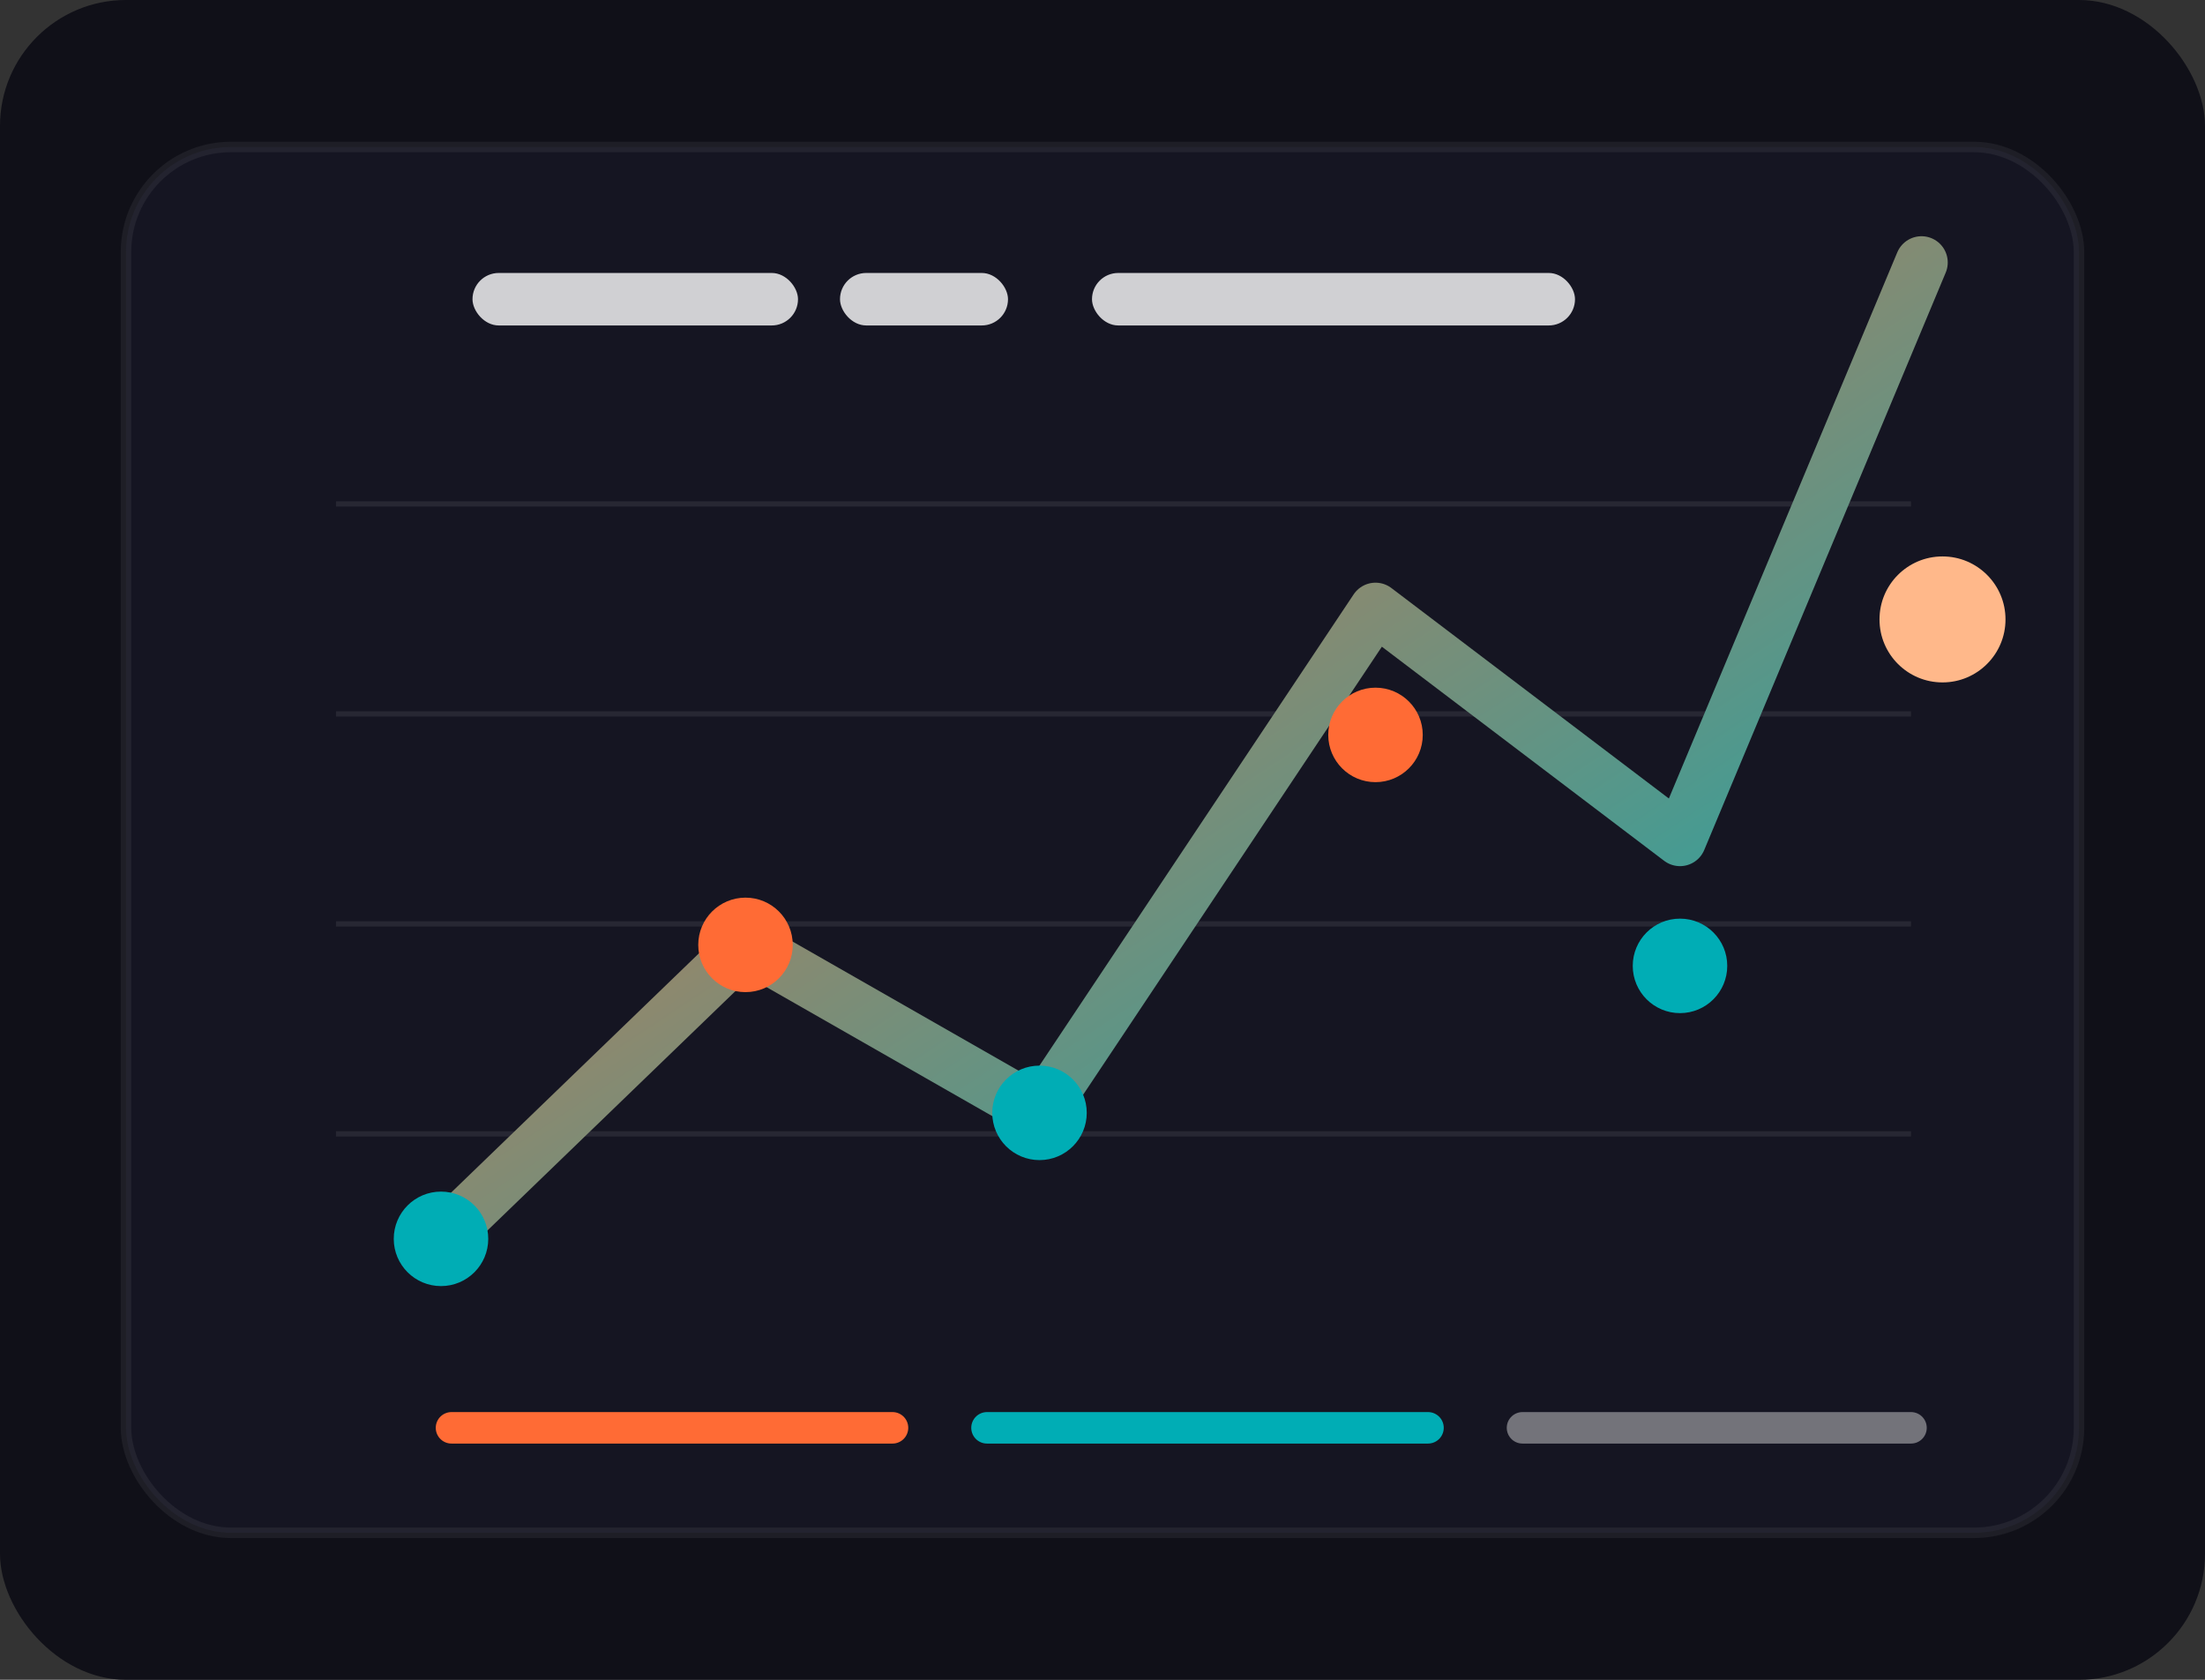<svg xmlns="http://www.w3.org/2000/svg" viewBox="0 0 420 320" role="img" aria-labelledby="title desc">
  <rect x="0" y="0" width="420" height="320" fill="#333333" stroke="none"/>
  <title id="title">Grafico di crescita SEO</title>
  <desc id="desc">Grafico ascendente con indicatori arancioni e teal che rappresentano crescita organica.</desc>
  <defs>
    <linearGradient id="rise" x1="0%" y1="0%" x2="100%" y2="100%">
      <stop offset="0%" stop-color="#FF6B35" />
      <stop offset="100%" stop-color="#00ADB5" />
    </linearGradient>
    <linearGradient id="grid" x1="0%" y1="0%" x2="0%" y2="100%">
      <stop offset="0%" stop-color="rgba(255,255,255,0.18)" />
      <stop offset="100%" stop-color="rgba(0,173,181,0.05)" />
    </linearGradient>
  </defs>
  <rect width="420" height="320" fill="#101018" rx="24" />
  <rect x="24" y="28" width="372" height="264" rx="20" fill="#151522" stroke="rgba(255,255,255,0.06)" stroke-width="2" />
  <path d="M64 256V96" stroke="url(#grid)" stroke-width="2" stroke-dasharray="4 12" />
  <path d="M124 256V76" stroke="url(#grid)" stroke-width="2" stroke-dasharray="4 12" />
  <path d="M184 256V66" stroke="url(#grid)" stroke-width="2" stroke-dasharray="4 12" />
  <path d="M244 256V84" stroke="url(#grid)" stroke-width="2" stroke-dasharray="4 12" />
  <path d="M304 256V104" stroke="url(#grid)" stroke-width="2" stroke-dasharray="4 12" />
  <path d="M364 256V128" stroke="url(#grid)" stroke-width="2" stroke-dasharray="4 12" />
  <path d="M64 216h300" stroke="rgba(255,255,255,0.08)" />
  <path d="M64 176h300" stroke="rgba(255,255,255,0.08)" />
  <path d="M64 136h300" stroke="rgba(255,255,255,0.08)" />
  <path d="M64 96h300" stroke="rgba(255,255,255,0.08)" />
  <path d="M84 236l58-56 56 32 64-96 58 44 46-110" fill="none" stroke="url(#rise)" stroke-width="10" stroke-linecap="round" stroke-linejoin="round" />
  <g fill="#FF6B35">
    <circle cx="142" cy="180" r="9" />
    <circle cx="262" cy="140" r="9" />
  </g>
  <g fill="#00ADB5">
    <circle cx="84" cy="236" r="9" />
    <circle cx="198" cy="212" r="9" />
    <circle cx="320" cy="184" r="9" />
  </g>
  <circle cx="370" cy="118" r="14" fill="#FFB88A" stroke="#151522" stroke-width="4" />
  <path d="M86 272h84" stroke="#FF6B35" stroke-width="6" stroke-linecap="round" />
  <path d="M188 272h84" stroke="#00ADB5" stroke-width="6" stroke-linecap="round" />
  <path d="M290 272h74" stroke="rgba(255,255,255,0.4)" stroke-width="6" stroke-linecap="round" />
  <g fill="#FFFFFF" opacity="0.8">
    <rect x="90" y="52" width="62" height="10" rx="5" />
    <rect x="160" y="52" width="32" height="10" rx="5" />
    <rect x="208" y="52" width="92" height="10" rx="5" />
  </g>
</svg>
